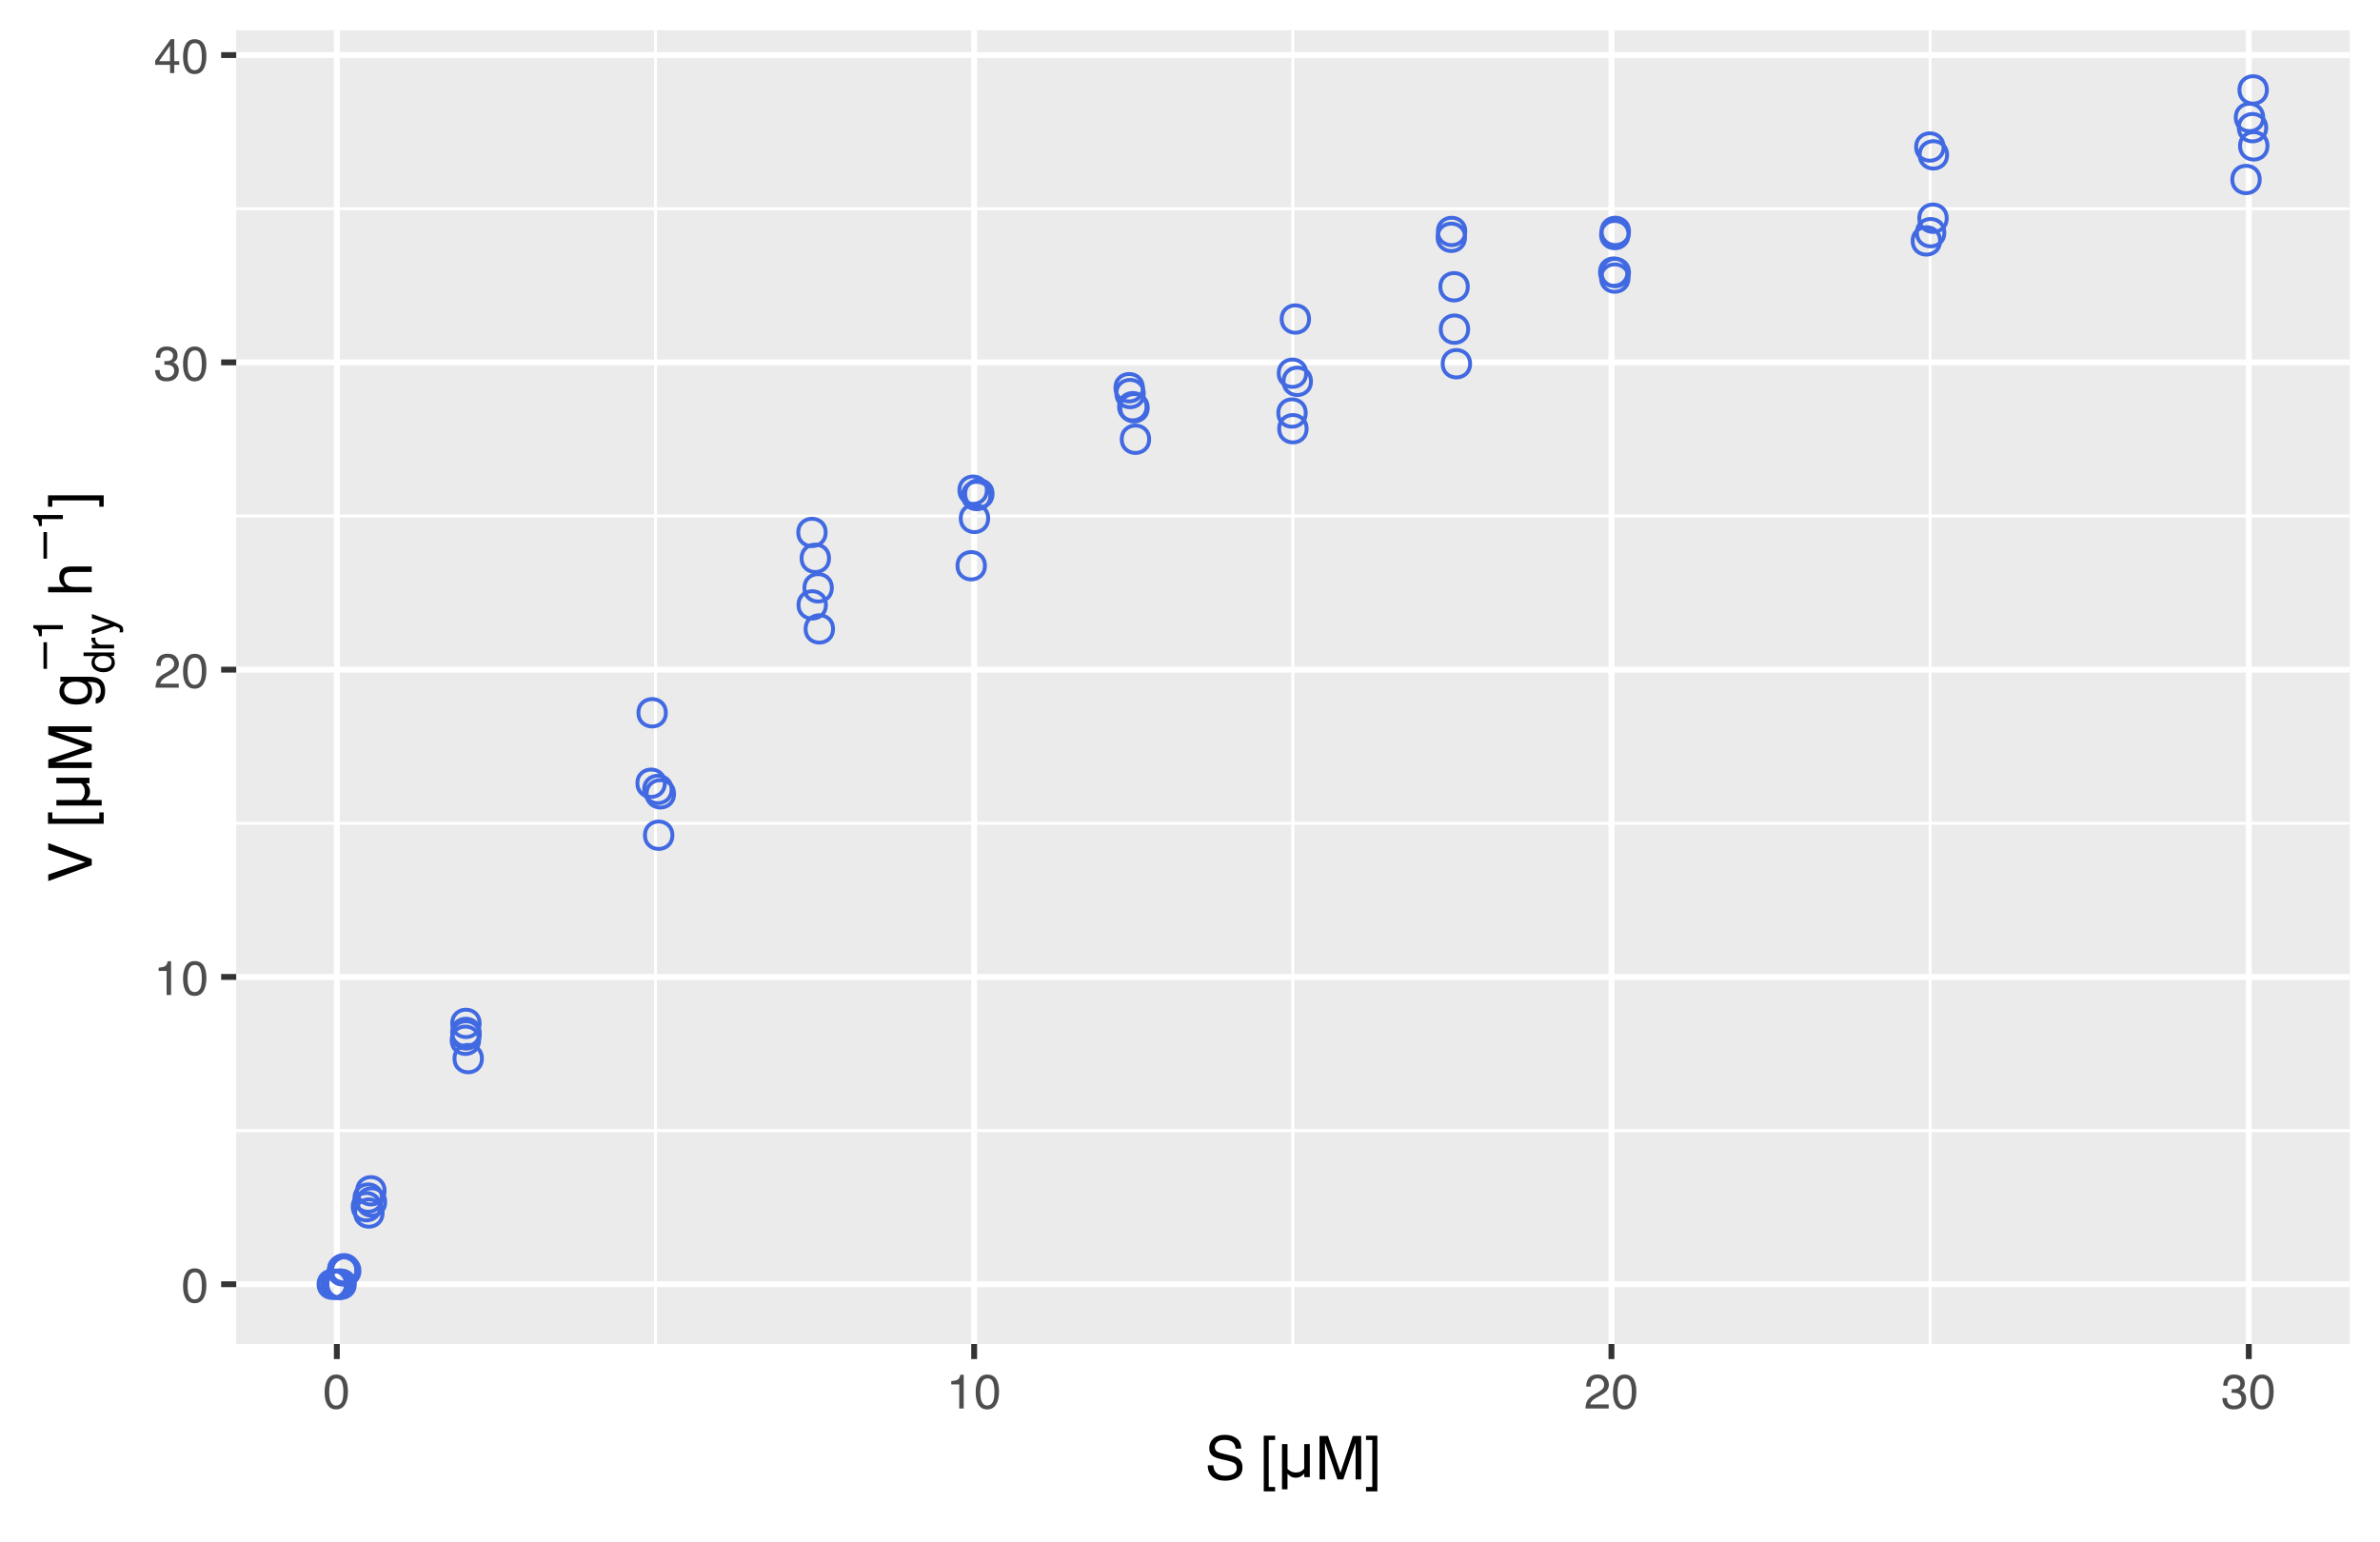 <?xml version="1.0" encoding="UTF-8"?>
<svg xmlns="http://www.w3.org/2000/svg" xmlns:xlink="http://www.w3.org/1999/xlink" width="432" height="280" viewBox="0 0 432 280">
<defs>
<g>
<g id="glyph-0-0">
<path d="M 0.281 0 L 0.281 -6.312 L 5.297 -6.312 L 5.297 0 Z M 4.5 -0.797 L 4.5 -5.516 L 1.078 -5.516 L 1.078 -0.797 Z M 4.5 -0.797 "/>
</g>
<g id="glyph-0-1">
<path d="M 2.375 -6.156 C 3.176 -6.156 3.754 -5.828 4.109 -5.172 C 4.379 -4.66 4.516 -3.961 4.516 -3.078 C 4.516 -2.242 4.391 -1.555 4.141 -1.016 C 3.785 -0.223 3.195 0.172 2.375 0.172 C 1.633 0.172 1.082 -0.148 0.719 -0.797 C 0.426 -1.328 0.281 -2.047 0.281 -2.953 C 0.281 -3.648 0.367 -4.25 0.547 -4.75 C 0.879 -5.688 1.488 -6.156 2.375 -6.156 Z M 2.375 -0.531 C 2.77 -0.531 3.086 -0.707 3.328 -1.062 C 3.566 -1.426 3.688 -2.086 3.688 -3.047 C 3.688 -3.754 3.598 -4.332 3.422 -4.781 C 3.254 -5.227 2.922 -5.453 2.422 -5.453 C 1.973 -5.453 1.641 -5.238 1.422 -4.812 C 1.211 -4.383 1.109 -3.754 1.109 -2.922 C 1.109 -2.297 1.176 -1.789 1.312 -1.406 C 1.52 -0.82 1.875 -0.531 2.375 -0.531 Z M 2.375 -0.531 "/>
</g>
<g id="glyph-0-2">
<path d="M 0.844 -4.359 L 0.844 -4.953 C 1.395 -5.004 1.781 -5.094 2 -5.219 C 2.227 -5.344 2.395 -5.645 2.5 -6.125 L 3.109 -6.125 L 3.109 0 L 2.297 0 L 2.297 -4.359 Z M 0.844 -4.359 "/>
</g>
<g id="glyph-0-3">
<path d="M 0.281 0 C 0.301 -0.531 0.406 -0.988 0.594 -1.375 C 0.789 -1.77 1.164 -2.129 1.719 -2.453 L 2.547 -2.922 C 2.91 -3.141 3.164 -3.328 3.312 -3.484 C 3.551 -3.711 3.672 -3.984 3.672 -4.297 C 3.672 -4.648 3.562 -4.93 3.344 -5.141 C 3.133 -5.359 2.848 -5.469 2.484 -5.469 C 1.961 -5.469 1.598 -5.266 1.391 -4.859 C 1.285 -4.648 1.227 -4.352 1.219 -3.969 L 0.422 -3.969 C 0.43 -4.5 0.531 -4.938 0.719 -5.281 C 1.051 -5.875 1.645 -6.172 2.5 -6.172 C 3.195 -6.172 3.707 -5.977 4.031 -5.594 C 4.363 -5.219 4.531 -4.797 4.531 -4.328 C 4.531 -3.836 4.352 -3.414 4 -3.062 C 3.801 -2.863 3.441 -2.617 2.922 -2.328 L 2.344 -2 C 2.062 -1.844 1.836 -1.695 1.672 -1.562 C 1.391 -1.312 1.211 -1.035 1.141 -0.734 L 4.5 -0.734 L 4.5 0 Z M 0.281 0 "/>
</g>
<g id="glyph-0-4">
<path d="M 2.281 0.172 C 1.551 0.172 1.02 -0.023 0.688 -0.422 C 0.363 -0.828 0.203 -1.316 0.203 -1.891 L 1.016 -1.891 C 1.047 -1.492 1.117 -1.203 1.234 -1.016 C 1.441 -0.691 1.805 -0.531 2.328 -0.531 C 2.734 -0.531 3.055 -0.641 3.297 -0.859 C 3.547 -1.078 3.672 -1.359 3.672 -1.703 C 3.672 -2.129 3.539 -2.426 3.281 -2.594 C 3.031 -2.758 2.672 -2.844 2.203 -2.844 C 2.148 -2.844 2.098 -2.844 2.047 -2.844 C 1.992 -2.844 1.941 -2.844 1.891 -2.844 L 1.891 -3.516 C 1.973 -3.516 2.039 -3.508 2.094 -3.5 C 2.145 -3.5 2.203 -3.5 2.266 -3.5 C 2.555 -3.5 2.797 -3.547 2.984 -3.641 C 3.305 -3.797 3.469 -4.082 3.469 -4.5 C 3.469 -4.801 3.359 -5.035 3.141 -5.203 C 2.922 -5.367 2.672 -5.453 2.391 -5.453 C 1.867 -5.453 1.508 -5.281 1.312 -4.938 C 1.207 -4.75 1.145 -4.477 1.125 -4.125 L 0.359 -4.125 C 0.359 -4.582 0.453 -4.973 0.641 -5.297 C 0.953 -5.867 1.504 -6.156 2.297 -6.156 C 2.93 -6.156 3.422 -6.016 3.766 -5.734 C 4.109 -5.461 4.281 -5.062 4.281 -4.531 C 4.281 -4.145 4.176 -3.836 3.969 -3.609 C 3.844 -3.461 3.68 -3.348 3.484 -3.266 C 3.805 -3.172 4.055 -3 4.234 -2.75 C 4.422 -2.5 4.516 -2.191 4.516 -1.828 C 4.516 -1.234 4.316 -0.75 3.922 -0.375 C 3.535 -0.008 2.988 0.172 2.281 0.172 Z M 2.281 0.172 "/>
</g>
<g id="glyph-0-5">
<path d="M 2.906 -2.172 L 2.906 -4.969 L 0.938 -2.172 Z M 2.922 0 L 2.922 -1.5 L 0.219 -1.5 L 0.219 -2.266 L 3.047 -6.172 L 3.688 -6.172 L 3.688 -2.172 L 4.594 -2.172 L 4.594 -1.5 L 3.688 -1.5 L 3.688 0 Z M 2.922 0 "/>
</g>
<g id="glyph-1-0">
<path d="M 0.359 0 L 0.359 -7.891 L 6.625 -7.891 L 6.625 0 Z M 5.625 -0.984 L 5.625 -6.906 L 1.344 -6.906 L 1.344 -0.984 Z M 5.625 -0.984 "/>
</g>
<g id="glyph-1-1">
<path d="M 1.531 -2.547 C 1.562 -2.098 1.672 -1.734 1.859 -1.453 C 2.211 -0.93 2.836 -0.672 3.734 -0.672 C 4.129 -0.672 4.492 -0.727 4.828 -0.844 C 5.461 -1.062 5.781 -1.457 5.781 -2.031 C 5.781 -2.469 5.645 -2.773 5.375 -2.953 C 5.102 -3.129 4.676 -3.285 4.094 -3.422 L 3.031 -3.656 C 2.332 -3.82 1.836 -4 1.547 -4.188 C 1.047 -4.508 0.797 -5 0.797 -5.656 C 0.797 -6.363 1.039 -6.945 1.531 -7.406 C 2.02 -7.863 2.711 -8.094 3.609 -8.094 C 4.441 -8.094 5.145 -7.891 5.719 -7.484 C 6.301 -7.086 6.594 -6.453 6.594 -5.578 L 5.594 -5.578 C 5.531 -5.992 5.414 -6.316 5.25 -6.547 C 4.914 -6.961 4.359 -7.172 3.578 -7.172 C 2.953 -7.172 2.5 -7.035 2.219 -6.766 C 1.945 -6.504 1.812 -6.195 1.812 -5.844 C 1.812 -5.457 1.973 -5.176 2.297 -5 C 2.504 -4.883 2.984 -4.738 3.734 -4.562 L 4.828 -4.312 C 5.367 -4.188 5.781 -4.02 6.062 -3.812 C 6.57 -3.445 6.828 -2.91 6.828 -2.203 C 6.828 -1.328 6.508 -0.703 5.875 -0.328 C 5.238 0.047 4.5 0.234 3.656 0.234 C 2.676 0.234 1.906 -0.016 1.344 -0.516 C 0.789 -1.016 0.52 -1.691 0.531 -2.547 Z M 3.703 -8.109 Z M 3.703 -8.109 "/>
</g>
<g id="glyph-1-2">
</g>
<g id="glyph-1-3">
<path d="M 0.688 -7.938 L 2.75 -7.938 L 2.75 -7.156 L 1.594 -7.156 L 1.594 1.375 L 2.75 1.375 L 2.75 2.172 L 0.688 2.172 Z M 0.688 -7.938 "/>
</g>
<g id="glyph-1-4">
<path d="M 0.812 -7.891 L 2.344 -7.891 L 4.609 -1.219 L 6.859 -7.891 L 8.375 -7.891 L 8.375 0 L 7.359 0 L 7.359 -4.656 C 7.359 -4.82 7.359 -5.086 7.359 -5.453 C 7.367 -5.828 7.375 -6.227 7.375 -6.656 L 5.125 0 L 4.078 0 L 1.812 -6.656 L 1.812 -6.406 C 1.812 -6.219 1.812 -5.926 1.812 -5.531 C 1.82 -5.133 1.828 -4.844 1.828 -4.656 L 1.828 0 L 0.812 0 Z M 0.812 -7.891 "/>
</g>
<g id="glyph-1-5">
<path d="M 0.25 1.375 L 1.391 1.375 L 1.391 -7.156 L 0.25 -7.156 L 0.25 -7.938 L 2.312 -7.938 L 2.312 2.172 L 0.25 2.172 Z M 0.25 1.375 "/>
</g>
<g id="glyph-2-0">
<path d="M 1.375 0 L 1.375 -8.25 L 9.625 -8.25 L 9.625 0 Z M 2.062 -0.688 L 8.938 -0.688 L 8.938 -7.562 L 2.062 -7.562 Z M 2.062 -0.688 "/>
</g>
<g id="glyph-2-1">
<path d="M 6.047 0 L 5.047 0 L 5.047 -0.641 C 4.773 -0.359 4.52 -0.16 4.281 -0.047 C 4.039 0.055 3.781 0.109 3.5 0.109 C 3.227 0.109 2.984 0.062 2.766 -0.031 C 2.555 -0.125 2.301 -0.316 2 -0.609 L 2 2.219 L 1 2.219 L 1 -6 L 2 -6 L 2 -1.5 C 2.113 -1.363 2.312 -1.219 2.594 -1.062 C 2.883 -0.914 3.191 -0.844 3.516 -0.844 C 3.848 -0.844 4.133 -0.898 4.375 -1.016 C 4.625 -1.141 4.844 -1.312 5.031 -1.531 L 5.031 -6 L 6.047 -6 Z M 6.047 0 "/>
</g>
<g id="glyph-3-0">
<path d="M 0 -0.359 L -7.891 -0.359 L -7.891 -6.625 L 0 -6.625 Z M -0.984 -5.625 L -6.906 -5.625 L -6.906 -1.344 L -0.984 -1.344 Z M -0.984 -5.625 "/>
</g>
<g id="glyph-3-1">
<path d="M -7.891 -1.469 L -1.172 -3.734 L -7.891 -5.969 L -7.891 -7.172 L 0 -4.281 L 0 -3.156 L -7.891 -0.281 Z M -7.891 -1.469 "/>
</g>
<g id="glyph-3-2">
</g>
<g id="glyph-3-3">
<path d="M -7.938 -0.688 L -7.938 -2.75 L -7.156 -2.75 L -7.156 -1.594 L 1.375 -1.594 L 1.375 -2.75 L 2.172 -2.75 L 2.172 -0.688 Z M -7.938 -0.688 "/>
</g>
<g id="glyph-3-4">
<path d="M -7.891 -0.812 L -7.891 -2.344 L -1.219 -4.609 L -7.891 -6.859 L -7.891 -8.375 L 0 -8.375 L 0 -7.359 L -4.656 -7.359 C -4.82 -7.359 -5.086 -7.359 -5.453 -7.359 C -5.828 -7.367 -6.227 -7.375 -6.656 -7.375 L 0 -5.125 L 0 -4.078 L -6.656 -1.812 L -6.406 -1.812 C -6.219 -1.812 -5.926 -1.812 -5.531 -1.812 C -5.133 -1.82 -4.844 -1.828 -4.656 -1.828 L 0 -1.828 L 0 -0.812 Z M -7.891 -0.812 "/>
</g>
<g id="glyph-3-5">
<path d="M -5.859 -2.734 C -5.859 -3.191 -5.742 -3.586 -5.516 -3.922 C -5.391 -4.098 -5.207 -4.285 -4.969 -4.484 L -5.703 -4.484 L -5.703 -5.375 L -0.469 -5.375 C 0.258 -5.375 0.836 -5.266 1.266 -5.047 C 2.047 -4.648 2.438 -3.895 2.438 -2.781 C 2.438 -2.156 2.297 -1.629 2.016 -1.203 C 1.734 -0.785 1.301 -0.551 0.719 -0.5 L 0.719 -1.484 C 0.969 -1.535 1.164 -1.629 1.312 -1.766 C 1.531 -1.984 1.641 -2.328 1.641 -2.797 C 1.641 -3.535 1.375 -4.02 0.844 -4.25 C 0.539 -4.383 -0.004 -4.445 -0.797 -4.438 C -0.504 -4.25 -0.285 -4.016 -0.141 -3.734 C -0.004 -3.461 0.062 -3.109 0.062 -2.672 C 0.062 -2.047 -0.156 -1.5 -0.594 -1.031 C -1.031 -0.562 -1.758 -0.328 -2.781 -0.328 C -3.75 -0.328 -4.504 -0.562 -5.047 -1.031 C -5.586 -1.5 -5.859 -2.066 -5.859 -2.734 Z M -2.906 -4.484 C -3.613 -4.484 -4.141 -4.332 -4.484 -4.031 C -4.828 -3.738 -5 -3.367 -5 -2.922 C -5 -2.234 -4.68 -1.766 -4.047 -1.516 C -3.703 -1.391 -3.254 -1.328 -2.703 -1.328 C -2.055 -1.328 -1.562 -1.457 -1.219 -1.719 C -0.883 -1.977 -0.719 -2.332 -0.719 -2.781 C -0.719 -3.469 -1.031 -3.957 -1.656 -4.25 C -2.008 -4.406 -2.426 -4.484 -2.906 -4.484 Z M -5.891 -2.859 Z M -5.891 -2.859 "/>
</g>
<g id="glyph-3-6">
<path d="M -7.922 -0.703 L -7.922 -1.672 L -4.969 -1.672 C -5.258 -1.898 -5.469 -2.109 -5.594 -2.297 C -5.789 -2.609 -5.891 -2.992 -5.891 -3.453 C -5.891 -4.285 -5.598 -4.852 -5.016 -5.156 C -4.691 -5.312 -4.25 -5.391 -3.688 -5.391 L 0 -5.391 L 0 -4.406 L -3.625 -4.406 C -4.051 -4.406 -4.363 -4.352 -4.562 -4.25 C -4.875 -4.07 -5.031 -3.738 -5.031 -3.25 C -5.031 -2.852 -4.891 -2.488 -4.609 -2.156 C -4.336 -1.832 -3.816 -1.672 -3.047 -1.672 L 0 -1.672 L 0 -0.703 Z M -7.922 -0.703 "/>
</g>
<g id="glyph-3-7">
<path d="M 1.375 -0.25 L 1.375 -1.391 L -7.156 -1.391 L -7.156 -0.25 L -7.938 -0.25 L -7.938 -2.312 L 2.172 -2.312 L 2.172 -0.25 Z M 1.375 -0.25 "/>
</g>
<g id="glyph-4-0">
<path d="M 0 -1.375 L -8.25 -1.375 L -8.25 -9.625 L 0 -9.625 Z M -0.688 -2.062 L -0.688 -8.938 L -7.562 -8.938 L -7.562 -2.062 Z M -0.688 -2.062 "/>
</g>
<g id="glyph-4-1">
<path d="M 0 -6.047 L 0 -5.047 L -0.641 -5.047 C -0.359 -4.773 -0.16 -4.52 -0.047 -4.281 C 0.055 -4.039 0.109 -3.781 0.109 -3.5 C 0.109 -3.227 0.062 -2.984 -0.031 -2.766 C -0.125 -2.555 -0.316 -2.301 -0.609 -2 L 2.219 -2 L 2.219 -1 L -6 -1 L -6 -2 L -1.5 -2 C -1.363 -2.113 -1.219 -2.312 -1.062 -2.594 C -0.914 -2.883 -0.844 -3.191 -0.844 -3.516 C -0.844 -3.848 -0.898 -4.133 -1.016 -4.375 C -1.141 -4.625 -1.312 -4.844 -1.531 -5.031 L -6 -5.031 L -6 -6.047 Z M 0 -6.047 "/>
</g>
<g id="glyph-5-0">
<path d="M 0 -0.25 L -5.531 -0.25 L -5.531 -4.641 L 0 -4.641 Z M -0.688 -3.938 L -4.828 -3.938 L -4.828 -0.938 L -0.688 -0.938 Z M -0.688 -3.938 "/>
</g>
<g id="glyph-5-1">
<path d="M -1.969 -0.922 C -1.531 -0.922 -1.164 -1.008 -0.875 -1.188 C -0.594 -1.375 -0.453 -1.672 -0.453 -2.078 C -0.453 -2.391 -0.582 -2.645 -0.844 -2.844 C -1.113 -3.051 -1.504 -3.156 -2.016 -3.156 C -2.523 -3.156 -2.898 -3.051 -3.141 -2.844 C -3.391 -2.633 -3.516 -2.379 -3.516 -2.078 C -3.516 -1.734 -3.383 -1.453 -3.125 -1.234 C -2.863 -1.023 -2.477 -0.922 -1.969 -0.922 Z M -4.094 -1.938 C -4.094 -2.25 -4.031 -2.508 -3.906 -2.719 C -3.832 -2.844 -3.703 -2.977 -3.516 -3.125 L -5.547 -3.125 L -5.547 -3.781 L 0 -3.781 L 0 -3.172 L -0.562 -3.172 C -0.312 -3.016 -0.129 -2.828 -0.016 -2.609 C 0.086 -2.391 0.141 -2.145 0.141 -1.875 C 0.141 -1.426 -0.047 -1.035 -0.422 -0.703 C -0.797 -0.367 -1.297 -0.203 -1.922 -0.203 C -2.516 -0.203 -3.023 -0.352 -3.453 -0.656 C -3.879 -0.957 -4.094 -1.383 -4.094 -1.938 Z M -4.094 -1.938 "/>
</g>
<g id="glyph-5-2">
<path d="M -4.031 -0.516 L -4.031 -1.156 L -3.328 -1.156 C -3.461 -1.207 -3.629 -1.336 -3.828 -1.547 C -4.023 -1.754 -4.125 -1.988 -4.125 -2.25 C -4.125 -2.27 -4.117 -2.289 -4.109 -2.312 C -4.109 -2.344 -4.102 -2.395 -4.094 -2.469 L -3.391 -2.469 C -3.391 -2.438 -3.391 -2.398 -3.391 -2.359 C -3.398 -2.328 -3.406 -2.289 -3.406 -2.25 C -3.406 -1.906 -3.297 -1.641 -3.078 -1.453 C -2.859 -1.273 -2.602 -1.188 -2.312 -1.188 L 0 -1.188 L 0 -0.516 Z M -4.031 -0.516 "/>
</g>
<g id="glyph-5-3">
<path d="M -4.031 -3.016 L -4.031 -3.766 C -3.77 -3.672 -3.18 -3.457 -2.266 -3.125 C -1.566 -2.875 -1 -2.672 -0.562 -2.516 C 0.457 -2.117 1.082 -1.836 1.312 -1.672 C 1.539 -1.516 1.656 -1.242 1.656 -0.859 C 1.656 -0.754 1.648 -0.676 1.641 -0.625 C 1.629 -0.582 1.613 -0.52 1.594 -0.438 L 0.984 -0.438 C 1.016 -0.562 1.031 -0.648 1.031 -0.703 C 1.039 -0.754 1.047 -0.801 1.047 -0.844 C 1.047 -0.969 1.023 -1.055 0.984 -1.109 C 0.941 -1.172 0.895 -1.223 0.844 -1.266 C 0.82 -1.273 0.719 -1.316 0.531 -1.391 C 0.344 -1.473 0.203 -1.531 0.109 -1.562 L -4.031 -0.078 L -4.031 -0.844 L -0.75 -1.922 Z M -4.125 -1.922 Z M -4.125 -1.922 "/>
</g>
<g id="glyph-5-4">
<path d="M -3.812 -0.734 L -4.328 -0.734 C -4.379 -1.223 -4.457 -1.562 -4.562 -1.75 C -4.676 -1.945 -4.941 -2.094 -5.359 -2.188 L -5.359 -2.734 L 0 -2.734 L 0 -2 L -3.812 -2 Z M -3.812 -0.734 "/>
</g>
<g id="glyph-6-0">
<path d="M 1.359 -0.391 L -5.438 -0.391 L -5.438 -4.234 L 1.359 -4.234 Z M 0.938 -0.812 L 0.938 -3.812 L -5 -3.812 L -5 -0.812 Z M 0.938 -0.812 "/>
</g>
<g id="glyph-6-1">
<path d="M -2.734 -0.812 L -2.734 -5.641 L -2.094 -5.641 L -2.094 -0.812 Z M -2.734 -0.812 "/>
</g>
</g>
<clipPath id="clip-0">
<path clip-rule="nonzero" d="M 42.879 5.48 L 426.52 5.48 L 426.52 243.988 L 42.879 243.988 Z M 42.879 5.48 "/>
</clipPath>
<clipPath id="clip-1">
<path clip-rule="nonzero" d="M 42.879 204 L 426.52 204 L 426.52 206 L 42.879 206 Z M 42.879 204 "/>
</clipPath>
<clipPath id="clip-2">
<path clip-rule="nonzero" d="M 42.879 149 L 426.52 149 L 426.52 150 L 42.879 150 Z M 42.879 149 "/>
</clipPath>
<clipPath id="clip-3">
<path clip-rule="nonzero" d="M 42.879 93 L 426.52 93 L 426.52 94 L 42.879 94 Z M 42.879 93 "/>
</clipPath>
<clipPath id="clip-4">
<path clip-rule="nonzero" d="M 42.879 37 L 426.52 37 L 426.52 39 L 42.879 39 Z M 42.879 37 "/>
</clipPath>
<clipPath id="clip-5">
<path clip-rule="nonzero" d="M 118 5.48 L 120 5.48 L 120 243.988 L 118 243.988 Z M 118 5.48 "/>
</clipPath>
<clipPath id="clip-6">
<path clip-rule="nonzero" d="M 234 5.48 L 235 5.48 L 235 243.988 L 234 243.988 Z M 234 5.48 "/>
</clipPath>
<clipPath id="clip-7">
<path clip-rule="nonzero" d="M 350 5.48 L 351 5.48 L 351 243.988 L 350 243.988 Z M 350 5.48 "/>
</clipPath>
<clipPath id="clip-8">
<path clip-rule="nonzero" d="M 42.879 232 L 426.52 232 L 426.52 234 L 42.879 234 Z M 42.879 232 "/>
</clipPath>
<clipPath id="clip-9">
<path clip-rule="nonzero" d="M 42.879 176 L 426.52 176 L 426.52 178 L 42.879 178 Z M 42.879 176 "/>
</clipPath>
<clipPath id="clip-10">
<path clip-rule="nonzero" d="M 42.879 121 L 426.52 121 L 426.52 123 L 42.879 123 Z M 42.879 121 "/>
</clipPath>
<clipPath id="clip-11">
<path clip-rule="nonzero" d="M 42.879 65 L 426.52 65 L 426.52 67 L 42.879 67 Z M 42.879 65 "/>
</clipPath>
<clipPath id="clip-12">
<path clip-rule="nonzero" d="M 42.879 9 L 426.52 9 L 426.52 11 L 42.879 11 Z M 42.879 9 "/>
</clipPath>
<clipPath id="clip-13">
<path clip-rule="nonzero" d="M 60 5.48 L 62 5.48 L 62 243.988 L 60 243.988 Z M 60 5.48 "/>
</clipPath>
<clipPath id="clip-14">
<path clip-rule="nonzero" d="M 176 5.48 L 178 5.48 L 178 243.988 L 176 243.988 Z M 176 5.48 "/>
</clipPath>
<clipPath id="clip-15">
<path clip-rule="nonzero" d="M 291 5.48 L 294 5.48 L 294 243.988 L 291 243.988 Z M 291 5.48 "/>
</clipPath>
<clipPath id="clip-16">
<path clip-rule="nonzero" d="M 407 5.48 L 409 5.48 L 409 243.988 L 407 243.988 Z M 407 5.48 "/>
</clipPath>
</defs>
<rect x="-43.2" y="-28" width="518.4" height="336" fill="rgb(100%, 100%, 100%)" fill-opacity="1"/>
<rect x="-43.2" y="-28" width="518.4" height="336" fill="rgb(100%, 100%, 100%)" fill-opacity="1"/>
<path fill="none" stroke-width="1.067" stroke-linecap="round" stroke-linejoin="round" stroke="rgb(100%, 100%, 100%)" stroke-opacity="1" stroke-miterlimit="10" d="M 0 280 L 432 280 L 432 0 L 0 0 Z M 0 280 "/>
<g clip-path="url(#clip-0)">
<path fill-rule="nonzero" fill="rgb(92.157%, 92.157%, 92.157%)" fill-opacity="1" d="M 42.879 243.988 L 426.52 243.988 L 426.52 5.48 L 42.879 5.48 Z M 42.879 243.988 "/>
</g>
<g clip-path="url(#clip-1)">
<path fill="none" stroke-width="0.533" stroke-linecap="butt" stroke-linejoin="round" stroke="rgb(100%, 100%, 100%)" stroke-opacity="1" stroke-miterlimit="10" d="M 42.879 205.246 L 426.52 205.246 "/>
</g>
<g clip-path="url(#clip-2)">
<path fill="none" stroke-width="0.533" stroke-linecap="butt" stroke-linejoin="round" stroke="rgb(100%, 100%, 100%)" stroke-opacity="1" stroke-miterlimit="10" d="M 42.879 149.461 L 426.52 149.461 "/>
</g>
<g clip-path="url(#clip-3)">
<path fill="none" stroke-width="0.533" stroke-linecap="butt" stroke-linejoin="round" stroke="rgb(100%, 100%, 100%)" stroke-opacity="1" stroke-miterlimit="10" d="M 42.879 93.676 L 426.52 93.676 "/>
</g>
<g clip-path="url(#clip-4)">
<path fill="none" stroke-width="0.533" stroke-linecap="butt" stroke-linejoin="round" stroke="rgb(100%, 100%, 100%)" stroke-opacity="1" stroke-miterlimit="10" d="M 42.879 37.891 L 426.52 37.891 "/>
</g>
<g clip-path="url(#clip-5)">
<path fill="none" stroke-width="0.533" stroke-linecap="butt" stroke-linejoin="round" stroke="rgb(100%, 100%, 100%)" stroke-opacity="1" stroke-miterlimit="10" d="M 118.98 243.988 L 118.98 5.48 "/>
</g>
<g clip-path="url(#clip-6)">
<path fill="none" stroke-width="0.533" stroke-linecap="butt" stroke-linejoin="round" stroke="rgb(100%, 100%, 100%)" stroke-opacity="1" stroke-miterlimit="10" d="M 234.66 243.988 L 234.66 5.48 "/>
</g>
<g clip-path="url(#clip-7)">
<path fill="none" stroke-width="0.533" stroke-linecap="butt" stroke-linejoin="round" stroke="rgb(100%, 100%, 100%)" stroke-opacity="1" stroke-miterlimit="10" d="M 350.344 243.988 L 350.344 5.48 "/>
</g>
<g clip-path="url(#clip-8)">
<path fill="none" stroke-width="1.067" stroke-linecap="butt" stroke-linejoin="round" stroke="rgb(100%, 100%, 100%)" stroke-opacity="1" stroke-miterlimit="10" d="M 42.879 233.141 L 426.52 233.141 "/>
</g>
<g clip-path="url(#clip-9)">
<path fill="none" stroke-width="1.067" stroke-linecap="butt" stroke-linejoin="round" stroke="rgb(100%, 100%, 100%)" stroke-opacity="1" stroke-miterlimit="10" d="M 42.879 177.355 L 426.52 177.355 "/>
</g>
<g clip-path="url(#clip-10)">
<path fill="none" stroke-width="1.067" stroke-linecap="butt" stroke-linejoin="round" stroke="rgb(100%, 100%, 100%)" stroke-opacity="1" stroke-miterlimit="10" d="M 42.879 121.57 L 426.52 121.57 "/>
</g>
<g clip-path="url(#clip-11)">
<path fill="none" stroke-width="1.067" stroke-linecap="butt" stroke-linejoin="round" stroke="rgb(100%, 100%, 100%)" stroke-opacity="1" stroke-miterlimit="10" d="M 42.879 65.785 L 426.52 65.785 "/>
</g>
<g clip-path="url(#clip-12)">
<path fill="none" stroke-width="1.067" stroke-linecap="butt" stroke-linejoin="round" stroke="rgb(100%, 100%, 100%)" stroke-opacity="1" stroke-miterlimit="10" d="M 42.879 10 L 426.52 10 "/>
</g>
<g clip-path="url(#clip-13)">
<path fill="none" stroke-width="1.067" stroke-linecap="butt" stroke-linejoin="round" stroke="rgb(100%, 100%, 100%)" stroke-opacity="1" stroke-miterlimit="10" d="M 61.141 243.988 L 61.141 5.48 "/>
</g>
<g clip-path="url(#clip-14)">
<path fill="none" stroke-width="1.067" stroke-linecap="butt" stroke-linejoin="round" stroke="rgb(100%, 100%, 100%)" stroke-opacity="1" stroke-miterlimit="10" d="M 176.82 243.988 L 176.82 5.48 "/>
</g>
<g clip-path="url(#clip-15)">
<path fill="none" stroke-width="1.067" stroke-linecap="butt" stroke-linejoin="round" stroke="rgb(100%, 100%, 100%)" stroke-opacity="1" stroke-miterlimit="10" d="M 292.5 243.988 L 292.5 5.48 "/>
</g>
<g clip-path="url(#clip-16)">
<path fill="none" stroke-width="1.067" stroke-linecap="butt" stroke-linejoin="round" stroke="rgb(100%, 100%, 100%)" stroke-opacity="1" stroke-miterlimit="10" d="M 408.184 243.988 L 408.184 5.48 "/>
</g>
<path fill="none" stroke-width="0.709" stroke-linecap="round" stroke-linejoin="round" stroke="rgb(25.49%, 41.176%, 88.235%)" stroke-opacity="1" stroke-miterlimit="10" d="M 64.402 233.137 C 64.402 236.453 59.426 236.453 59.426 233.137 C 59.426 229.82 64.402 229.82 64.402 233.137 "/>
<path fill="none" stroke-width="0.709" stroke-linecap="round" stroke-linejoin="round" stroke="rgb(25.49%, 41.176%, 88.235%)" stroke-opacity="1" stroke-miterlimit="10" d="M 63.426 233.145 C 63.426 236.465 58.449 236.465 58.449 233.145 C 58.449 229.828 63.426 229.828 63.426 233.145 "/>
<path fill="none" stroke-width="0.709" stroke-linecap="round" stroke-linejoin="round" stroke="rgb(25.49%, 41.176%, 88.235%)" stroke-opacity="1" stroke-miterlimit="10" d="M 64.168 233.137 C 64.168 236.453 59.191 236.453 59.191 233.137 C 59.191 229.82 64.168 229.82 64.168 233.137 "/>
<path fill="none" stroke-width="0.709" stroke-linecap="round" stroke-linejoin="round" stroke="rgb(25.49%, 41.176%, 88.235%)" stroke-opacity="1" stroke-miterlimit="10" d="M 63.934 233.141 C 63.934 236.457 58.957 236.457 58.957 233.141 C 58.957 229.82 63.934 229.82 63.934 233.141 "/>
<path fill="none" stroke-width="0.709" stroke-linecap="round" stroke-linejoin="round" stroke="rgb(25.49%, 41.176%, 88.235%)" stroke-opacity="1" stroke-miterlimit="10" d="M 62.805 233.145 C 62.805 236.461 57.828 236.461 57.828 233.145 C 57.828 229.828 62.805 229.828 62.805 233.145 "/>
<path fill="none" stroke-width="0.709" stroke-linecap="round" stroke-linejoin="round" stroke="rgb(25.49%, 41.176%, 88.235%)" stroke-opacity="1" stroke-miterlimit="10" d="M 64.68 230.551 C 64.68 233.867 59.703 233.867 59.703 230.551 C 59.703 227.234 64.68 227.234 64.68 230.551 "/>
<path fill="none" stroke-width="0.709" stroke-linecap="round" stroke-linejoin="round" stroke="rgb(25.49%, 41.176%, 88.235%)" stroke-opacity="1" stroke-miterlimit="10" d="M 64.727 230.727 C 64.727 234.043 59.75 234.043 59.75 230.727 C 59.75 227.41 64.727 227.41 64.727 230.727 "/>
<path fill="none" stroke-width="0.709" stroke-linecap="round" stroke-linejoin="round" stroke="rgb(25.49%, 41.176%, 88.235%)" stroke-opacity="1" stroke-miterlimit="10" d="M 64.727 230.473 C 64.727 233.789 59.75 233.789 59.75 230.473 C 59.75 227.152 64.727 227.152 64.727 230.473 "/>
<path fill="none" stroke-width="0.709" stroke-linecap="round" stroke-linejoin="round" stroke="rgb(25.49%, 41.176%, 88.235%)" stroke-opacity="1" stroke-miterlimit="10" d="M 64.938 230.328 C 64.938 233.648 59.961 233.648 59.961 230.328 C 59.961 227.012 64.938 227.012 64.938 230.328 "/>
<path fill="none" stroke-width="0.709" stroke-linecap="round" stroke-linejoin="round" stroke="rgb(25.49%, 41.176%, 88.235%)" stroke-opacity="1" stroke-miterlimit="10" d="M 65.242 230.699 C 65.242 234.02 60.266 234.02 60.266 230.699 C 60.266 227.383 65.242 227.383 65.242 230.699 "/>
<path fill="none" stroke-width="0.709" stroke-linecap="round" stroke-linejoin="round" stroke="rgb(25.49%, 41.176%, 88.235%)" stroke-opacity="1" stroke-miterlimit="10" d="M 69.914 218.215 C 69.914 221.531 64.938 221.531 64.938 218.215 C 64.938 214.895 69.914 214.895 69.914 218.215 "/>
<path fill="none" stroke-width="0.709" stroke-linecap="round" stroke-linejoin="round" stroke="rgb(25.49%, 41.176%, 88.235%)" stroke-opacity="1" stroke-miterlimit="10" d="M 69.445 220.215 C 69.445 223.531 64.469 223.531 64.469 220.215 C 64.469 216.898 69.445 216.898 69.445 220.215 "/>
<path fill="none" stroke-width="0.709" stroke-linecap="round" stroke-linejoin="round" stroke="rgb(25.49%, 41.176%, 88.235%)" stroke-opacity="1" stroke-miterlimit="10" d="M 69.32 217.496 C 69.32 220.812 64.344 220.812 64.344 217.496 C 64.344 214.18 69.32 214.18 69.32 217.496 "/>
<path fill="none" stroke-width="0.709" stroke-linecap="round" stroke-linejoin="round" stroke="rgb(25.49%, 41.176%, 88.235%)" stroke-opacity="1" stroke-miterlimit="10" d="M 69.805 216.18 C 69.805 219.496 64.828 219.496 64.828 216.18 C 64.828 212.859 69.805 212.859 69.805 216.18 "/>
<path fill="none" stroke-width="0.709" stroke-linecap="round" stroke-linejoin="round" stroke="rgb(25.49%, 41.176%, 88.235%)" stroke-opacity="1" stroke-miterlimit="10" d="M 69 219.066 C 69 222.383 64.023 222.383 64.023 219.066 C 64.023 215.75 69 215.75 69 219.066 "/>
<path fill="none" stroke-width="0.709" stroke-linecap="round" stroke-linejoin="round" stroke="rgb(25.49%, 41.176%, 88.235%)" stroke-opacity="1" stroke-miterlimit="10" d="M 87.059 185.785 C 87.059 189.105 82.082 189.105 82.082 185.785 C 82.082 182.469 87.059 182.469 87.059 185.785 "/>
<path fill="none" stroke-width="0.709" stroke-linecap="round" stroke-linejoin="round" stroke="rgb(25.49%, 41.176%, 88.235%)" stroke-opacity="1" stroke-miterlimit="10" d="M 87.473 192.176 C 87.473 195.492 82.496 195.492 82.496 192.176 C 82.496 188.855 87.473 188.855 87.473 192.176 "/>
<path fill="none" stroke-width="0.709" stroke-linecap="round" stroke-linejoin="round" stroke="rgb(25.49%, 41.176%, 88.235%)" stroke-opacity="1" stroke-miterlimit="10" d="M 87.074 187.883 C 87.074 191.199 82.098 191.199 82.098 187.883 C 82.098 184.566 87.074 184.566 87.074 187.883 "/>
<path fill="none" stroke-width="0.709" stroke-linecap="round" stroke-linejoin="round" stroke="rgb(25.49%, 41.176%, 88.235%)" stroke-opacity="1" stroke-miterlimit="10" d="M 87.047 187.426 C 87.047 190.746 82.07 190.746 82.07 187.426 C 82.07 184.109 87.047 184.109 87.047 187.426 "/>
<path fill="none" stroke-width="0.709" stroke-linecap="round" stroke-linejoin="round" stroke="rgb(25.49%, 41.176%, 88.235%)" stroke-opacity="1" stroke-miterlimit="10" d="M 86.965 188.852 C 86.965 192.168 81.988 192.168 81.988 188.852 C 81.988 185.531 86.965 185.531 86.965 188.852 "/>
<path fill="none" stroke-width="0.709" stroke-linecap="round" stroke-linejoin="round" stroke="rgb(25.49%, 41.176%, 88.235%)" stroke-opacity="1" stroke-miterlimit="10" d="M 120.672 142.188 C 120.672 145.508 115.695 145.508 115.695 142.188 C 115.695 138.871 120.672 138.871 120.672 142.188 "/>
<path fill="none" stroke-width="0.709" stroke-linecap="round" stroke-linejoin="round" stroke="rgb(25.49%, 41.176%, 88.235%)" stroke-opacity="1" stroke-miterlimit="10" d="M 122.047 151.629 C 122.047 154.945 117.07 154.945 117.07 151.629 C 117.07 148.312 122.047 148.312 122.047 151.629 "/>
<path fill="none" stroke-width="0.709" stroke-linecap="round" stroke-linejoin="round" stroke="rgb(25.49%, 41.176%, 88.235%)" stroke-opacity="1" stroke-miterlimit="10" d="M 122.352 144.117 C 122.352 147.434 117.375 147.434 117.375 144.117 C 117.375 140.801 122.352 140.801 122.352 144.117 "/>
<path fill="none" stroke-width="0.709" stroke-linecap="round" stroke-linejoin="round" stroke="rgb(25.49%, 41.176%, 88.235%)" stroke-opacity="1" stroke-miterlimit="10" d="M 120.859 129.398 C 120.859 132.719 115.883 132.719 115.883 129.398 C 115.883 126.082 120.859 126.082 120.859 129.398 "/>
<path fill="none" stroke-width="0.709" stroke-linecap="round" stroke-linejoin="round" stroke="rgb(25.49%, 41.176%, 88.235%)" stroke-opacity="1" stroke-miterlimit="10" d="M 121.898 143.316 C 121.898 146.637 116.922 146.637 116.922 143.316 C 116.922 140 121.898 140 121.898 143.316 "/>
<path fill="none" stroke-width="0.709" stroke-linecap="round" stroke-linejoin="round" stroke="rgb(25.49%, 41.176%, 88.235%)" stroke-opacity="1" stroke-miterlimit="10" d="M 151.207 114.176 C 151.207 117.492 146.23 117.492 146.23 114.176 C 146.23 110.859 151.207 110.859 151.207 114.176 "/>
<path fill="none" stroke-width="0.709" stroke-linecap="round" stroke-linejoin="round" stroke="rgb(25.49%, 41.176%, 88.235%)" stroke-opacity="1" stroke-miterlimit="10" d="M 150.477 101.355 C 150.477 104.672 145.5 104.672 145.5 101.355 C 145.5 98.035 150.477 98.035 150.477 101.355 "/>
<path fill="none" stroke-width="0.709" stroke-linecap="round" stroke-linejoin="round" stroke="rgb(25.49%, 41.176%, 88.235%)" stroke-opacity="1" stroke-miterlimit="10" d="M 149.871 96.66 C 149.871 99.977 144.895 99.977 144.895 96.66 C 144.895 93.344 149.871 93.344 149.871 96.66 "/>
<path fill="none" stroke-width="0.709" stroke-linecap="round" stroke-linejoin="round" stroke="rgb(25.49%, 41.176%, 88.235%)" stroke-opacity="1" stroke-miterlimit="10" d="M 150.988 106.715 C 150.988 110.035 146.012 110.035 146.012 106.715 C 146.012 103.398 150.988 103.398 150.988 106.715 "/>
<path fill="none" stroke-width="0.709" stroke-linecap="round" stroke-linejoin="round" stroke="rgb(25.49%, 41.176%, 88.235%)" stroke-opacity="1" stroke-miterlimit="10" d="M 149.914 109.816 C 149.914 113.137 144.938 113.137 144.938 109.816 C 144.938 106.5 149.914 106.5 149.914 109.816 "/>
<path fill="none" stroke-width="0.709" stroke-linecap="round" stroke-linejoin="round" stroke="rgb(25.49%, 41.176%, 88.235%)" stroke-opacity="1" stroke-miterlimit="10" d="M 179.363 94.113 C 179.363 97.43 174.387 97.43 174.387 94.113 C 174.387 90.797 179.363 90.797 179.363 94.113 "/>
<path fill="none" stroke-width="0.709" stroke-linecap="round" stroke-linejoin="round" stroke="rgb(25.49%, 41.176%, 88.235%)" stroke-opacity="1" stroke-miterlimit="10" d="M 178.777 102.703 C 178.777 106.023 173.801 106.023 173.801 102.703 C 173.801 99.387 178.777 99.387 178.777 102.703 "/>
<path fill="none" stroke-width="0.709" stroke-linecap="round" stroke-linejoin="round" stroke="rgb(25.49%, 41.176%, 88.235%)" stroke-opacity="1" stroke-miterlimit="10" d="M 179.758 89.961 C 179.758 93.277 174.781 93.277 174.781 89.961 C 174.781 86.641 179.758 86.641 179.758 89.961 "/>
<path fill="none" stroke-width="0.709" stroke-linecap="round" stroke-linejoin="round" stroke="rgb(25.49%, 41.176%, 88.235%)" stroke-opacity="1" stroke-miterlimit="10" d="M 179.121 88.988 C 179.121 92.305 174.145 92.305 174.145 88.988 C 174.145 85.668 179.121 85.668 179.121 88.988 "/>
<path fill="none" stroke-width="0.709" stroke-linecap="round" stroke-linejoin="round" stroke="rgb(25.49%, 41.176%, 88.235%)" stroke-opacity="1" stroke-miterlimit="10" d="M 180.164 89.645 C 180.164 92.965 175.188 92.965 175.188 89.645 C 175.188 86.328 180.164 86.328 180.164 89.645 "/>
<path fill="none" stroke-width="0.709" stroke-linecap="round" stroke-linejoin="round" stroke="rgb(25.49%, 41.176%, 88.235%)" stroke-opacity="1" stroke-miterlimit="10" d="M 208.105 73.828 C 208.105 77.145 203.129 77.145 203.129 73.828 C 203.129 70.512 208.105 70.512 208.105 73.828 "/>
<path fill="none" stroke-width="0.709" stroke-linecap="round" stroke-linejoin="round" stroke="rgb(25.49%, 41.176%, 88.235%)" stroke-opacity="1" stroke-miterlimit="10" d="M 208.328 74.027 C 208.328 77.344 203.352 77.344 203.352 74.027 C 203.352 70.711 208.328 70.711 208.328 74.027 "/>
<path fill="none" stroke-width="0.709" stroke-linecap="round" stroke-linejoin="round" stroke="rgb(25.49%, 41.176%, 88.235%)" stroke-opacity="1" stroke-miterlimit="10" d="M 208.586 79.742 C 208.586 83.059 203.609 83.059 203.609 79.742 C 203.609 76.422 208.586 76.422 208.586 79.742 "/>
<path fill="none" stroke-width="0.709" stroke-linecap="round" stroke-linejoin="round" stroke="rgb(25.49%, 41.176%, 88.235%)" stroke-opacity="1" stroke-miterlimit="10" d="M 207.449 70.383 C 207.449 73.703 202.473 73.703 202.473 70.383 C 202.473 67.066 207.449 67.066 207.449 70.383 "/>
<path fill="none" stroke-width="0.709" stroke-linecap="round" stroke-linejoin="round" stroke="rgb(25.49%, 41.176%, 88.235%)" stroke-opacity="1" stroke-miterlimit="10" d="M 207.613 71.449 C 207.613 74.766 202.637 74.766 202.637 71.449 C 202.637 68.129 207.613 68.129 207.613 71.449 "/>
<path fill="none" stroke-width="0.709" stroke-linecap="round" stroke-linejoin="round" stroke="rgb(25.49%, 41.176%, 88.235%)" stroke-opacity="1" stroke-miterlimit="10" d="M 237.082 67.754 C 237.082 71.07 232.105 71.07 232.105 67.754 C 232.105 64.438 237.082 64.438 237.082 67.754 "/>
<path fill="none" stroke-width="0.709" stroke-linecap="round" stroke-linejoin="round" stroke="rgb(25.49%, 41.176%, 88.235%)" stroke-opacity="1" stroke-miterlimit="10" d="M 237.008 74.98 C 237.008 78.301 232.031 78.301 232.031 74.98 C 232.031 71.664 237.008 71.664 237.008 74.98 "/>
<path fill="none" stroke-width="0.709" stroke-linecap="round" stroke-linejoin="round" stroke="rgb(25.49%, 41.176%, 88.235%)" stroke-opacity="1" stroke-miterlimit="10" d="M 237.961 69.23 C 237.961 72.547 232.984 72.547 232.984 69.23 C 232.984 65.914 237.961 65.914 237.961 69.23 "/>
<path fill="none" stroke-width="0.709" stroke-linecap="round" stroke-linejoin="round" stroke="rgb(25.49%, 41.176%, 88.235%)" stroke-opacity="1" stroke-miterlimit="10" d="M 237.164 77.832 C 237.164 81.148 232.188 81.148 232.188 77.832 C 232.188 74.512 237.164 74.512 237.164 77.832 "/>
<path fill="none" stroke-width="0.709" stroke-linecap="round" stroke-linejoin="round" stroke="rgb(25.49%, 41.176%, 88.235%)" stroke-opacity="1" stroke-miterlimit="10" d="M 237.613 57.918 C 237.613 61.234 232.637 61.234 232.637 57.918 C 232.637 54.602 237.613 54.602 237.613 57.918 "/>
<path fill="none" stroke-width="0.709" stroke-linecap="round" stroke-linejoin="round" stroke="rgb(25.49%, 41.176%, 88.235%)" stroke-opacity="1" stroke-miterlimit="10" d="M 266.422 52.059 C 266.422 55.379 261.445 55.379 261.445 52.059 C 261.445 48.742 266.422 48.742 266.422 52.059 "/>
<path fill="none" stroke-width="0.709" stroke-linecap="round" stroke-linejoin="round" stroke="rgb(25.49%, 41.176%, 88.235%)" stroke-opacity="1" stroke-miterlimit="10" d="M 265.922 43.086 C 265.922 46.402 260.945 46.402 260.945 43.086 C 260.945 39.766 265.922 39.766 265.922 43.086 "/>
<path fill="none" stroke-width="0.709" stroke-linecap="round" stroke-linejoin="round" stroke="rgb(25.49%, 41.176%, 88.235%)" stroke-opacity="1" stroke-miterlimit="10" d="M 265.973 42.016 C 265.973 45.336 260.996 45.336 260.996 42.016 C 260.996 38.699 265.973 38.699 265.973 42.016 "/>
<path fill="none" stroke-width="0.709" stroke-linecap="round" stroke-linejoin="round" stroke="rgb(25.49%, 41.176%, 88.235%)" stroke-opacity="1" stroke-miterlimit="10" d="M 266.492 59.758 C 266.492 63.074 261.516 63.074 261.516 59.758 C 261.516 56.438 266.492 56.438 266.492 59.758 "/>
<path fill="none" stroke-width="0.709" stroke-linecap="round" stroke-linejoin="round" stroke="rgb(25.49%, 41.176%, 88.235%)" stroke-opacity="1" stroke-miterlimit="10" d="M 266.844 66.031 C 266.844 69.352 261.867 69.352 261.867 66.031 C 261.867 62.715 266.844 62.715 266.844 66.031 "/>
<path fill="none" stroke-width="0.709" stroke-linecap="round" stroke-linejoin="round" stroke="rgb(25.49%, 41.176%, 88.235%)" stroke-opacity="1" stroke-miterlimit="10" d="M 295.684 49.484 C 295.684 52.801 290.707 52.801 290.707 49.484 C 290.707 46.168 295.684 46.168 295.684 49.484 "/>
<path fill="none" stroke-width="0.709" stroke-linecap="round" stroke-linejoin="round" stroke="rgb(25.49%, 41.176%, 88.235%)" stroke-opacity="1" stroke-miterlimit="10" d="M 295.594 50.484 C 295.594 53.801 290.617 53.801 290.617 50.484 C 290.617 47.164 295.594 47.164 295.594 50.484 "/>
<path fill="none" stroke-width="0.709" stroke-linecap="round" stroke-linejoin="round" stroke="rgb(25.49%, 41.176%, 88.235%)" stroke-opacity="1" stroke-miterlimit="10" d="M 295.594 42.59 C 295.594 45.906 290.617 45.906 290.617 42.59 C 290.617 39.273 295.594 39.273 295.594 42.59 "/>
<path fill="none" stroke-width="0.709" stroke-linecap="round" stroke-linejoin="round" stroke="rgb(25.49%, 41.176%, 88.235%)" stroke-opacity="1" stroke-miterlimit="10" d="M 295.688 42.004 C 295.688 45.32 290.711 45.32 290.711 42.004 C 290.711 38.684 295.688 38.684 295.688 42.004 "/>
<path fill="none" stroke-width="0.709" stroke-linecap="round" stroke-linejoin="round" stroke="rgb(25.49%, 41.176%, 88.235%)" stroke-opacity="1" stroke-miterlimit="10" d="M 295.398 49.395 C 295.398 52.711 290.422 52.711 290.422 49.395 C 290.422 46.074 295.398 46.074 295.398 49.395 "/>
<path fill="none" stroke-width="0.709" stroke-linecap="round" stroke-linejoin="round" stroke="rgb(25.49%, 41.176%, 88.235%)" stroke-opacity="1" stroke-miterlimit="10" d="M 353.422 28.113 C 353.422 31.43 348.445 31.43 348.445 28.113 C 348.445 24.797 353.422 24.797 353.422 28.113 "/>
<path fill="none" stroke-width="0.709" stroke-linecap="round" stroke-linejoin="round" stroke="rgb(25.49%, 41.176%, 88.235%)" stroke-opacity="1" stroke-miterlimit="10" d="M 352.781 26.684 C 352.781 30 347.805 30 347.805 26.684 C 347.805 23.367 352.781 23.367 352.781 26.684 "/>
<path fill="none" stroke-width="0.709" stroke-linecap="round" stroke-linejoin="round" stroke="rgb(25.49%, 41.176%, 88.235%)" stroke-opacity="1" stroke-miterlimit="10" d="M 353.352 39.617 C 353.352 42.938 348.375 42.938 348.375 39.617 C 348.375 36.301 353.352 36.301 353.352 39.617 "/>
<path fill="none" stroke-width="0.709" stroke-linecap="round" stroke-linejoin="round" stroke="rgb(25.49%, 41.176%, 88.235%)" stroke-opacity="1" stroke-miterlimit="10" d="M 352.148 43.734 C 352.148 47.055 347.172 47.055 347.172 43.734 C 347.172 40.418 352.148 40.418 352.148 43.734 "/>
<path fill="none" stroke-width="0.709" stroke-linecap="round" stroke-linejoin="round" stroke="rgb(25.49%, 41.176%, 88.235%)" stroke-opacity="1" stroke-miterlimit="10" d="M 352.918 42.242 C 352.918 45.562 347.941 45.562 347.941 42.242 C 347.941 38.926 352.918 38.926 352.918 42.242 "/>
<path fill="none" stroke-width="0.709" stroke-linecap="round" stroke-linejoin="round" stroke="rgb(25.49%, 41.176%, 88.235%)" stroke-opacity="1" stroke-miterlimit="10" d="M 411.465 16.32 C 411.465 19.637 406.488 19.637 406.488 16.32 C 406.488 13.004 411.465 13.004 411.465 16.32 "/>
<path fill="none" stroke-width="0.709" stroke-linecap="round" stroke-linejoin="round" stroke="rgb(25.49%, 41.176%, 88.235%)" stroke-opacity="1" stroke-miterlimit="10" d="M 411.57 26.48 C 411.57 29.797 406.594 29.797 406.594 26.48 C 406.594 23.164 411.57 23.164 411.57 26.48 "/>
<path fill="none" stroke-width="0.709" stroke-linecap="round" stroke-linejoin="round" stroke="rgb(25.49%, 41.176%, 88.235%)" stroke-opacity="1" stroke-miterlimit="10" d="M 411.344 23.18 C 411.344 26.496 406.367 26.496 406.367 23.18 C 406.367 19.859 411.344 19.859 411.344 23.18 "/>
<path fill="none" stroke-width="0.709" stroke-linecap="round" stroke-linejoin="round" stroke="rgb(25.49%, 41.176%, 88.235%)" stroke-opacity="1" stroke-miterlimit="10" d="M 410.801 21.32 C 410.801 24.641 405.824 24.641 405.824 21.32 C 405.824 18.004 410.801 18.004 410.801 21.32 "/>
<path fill="none" stroke-width="0.709" stroke-linecap="round" stroke-linejoin="round" stroke="rgb(25.49%, 41.176%, 88.235%)" stroke-opacity="1" stroke-miterlimit="10" d="M 410.168 32.582 C 410.168 35.898 405.191 35.898 405.191 32.582 C 405.191 29.266 410.168 29.266 410.168 32.582 "/>
<g fill="rgb(30.196%, 30.196%, 30.196%)" fill-opacity="1">
<use xlink:href="#glyph-0-1" x="32.945" y="236.417"/>
</g>
<g fill="rgb(30.196%, 30.196%, 30.196%)" fill-opacity="1">
<use xlink:href="#glyph-0-2" x="27.945" y="180.632"/>
<use xlink:href="#glyph-0-1" x="32.945" y="180.632"/>
</g>
<g fill="rgb(30.196%, 30.196%, 30.196%)" fill-opacity="1">
<use xlink:href="#glyph-0-3" x="27.945" y="124.847"/>
<use xlink:href="#glyph-0-1" x="32.945" y="124.847"/>
</g>
<g fill="rgb(30.196%, 30.196%, 30.196%)" fill-opacity="1">
<use xlink:href="#glyph-0-4" x="27.945" y="69.062"/>
<use xlink:href="#glyph-0-1" x="32.945" y="69.062"/>
</g>
<g fill="rgb(30.196%, 30.196%, 30.196%)" fill-opacity="1">
<use xlink:href="#glyph-0-5" x="27.945" y="13.276"/>
<use xlink:href="#glyph-0-1" x="32.945" y="13.276"/>
</g>
<path fill="none" stroke-width="1.067" stroke-linecap="butt" stroke-linejoin="round" stroke="rgb(20%, 20%, 20%)" stroke-opacity="1" stroke-miterlimit="10" d="M 40.141 233.141 L 42.879 233.141 "/>
<path fill="none" stroke-width="1.067" stroke-linecap="butt" stroke-linejoin="round" stroke="rgb(20%, 20%, 20%)" stroke-opacity="1" stroke-miterlimit="10" d="M 40.141 177.355 L 42.879 177.355 "/>
<path fill="none" stroke-width="1.067" stroke-linecap="butt" stroke-linejoin="round" stroke="rgb(20%, 20%, 20%)" stroke-opacity="1" stroke-miterlimit="10" d="M 40.141 121.57 L 42.879 121.57 "/>
<path fill="none" stroke-width="1.067" stroke-linecap="butt" stroke-linejoin="round" stroke="rgb(20%, 20%, 20%)" stroke-opacity="1" stroke-miterlimit="10" d="M 40.141 65.785 L 42.879 65.785 "/>
<path fill="none" stroke-width="1.067" stroke-linecap="butt" stroke-linejoin="round" stroke="rgb(20%, 20%, 20%)" stroke-opacity="1" stroke-miterlimit="10" d="M 40.141 10 L 42.879 10 "/>
<path fill="none" stroke-width="1.067" stroke-linecap="butt" stroke-linejoin="round" stroke="rgb(20%, 20%, 20%)" stroke-opacity="1" stroke-miterlimit="10" d="M 61.141 246.727 L 61.141 243.988 "/>
<path fill="none" stroke-width="1.067" stroke-linecap="butt" stroke-linejoin="round" stroke="rgb(20%, 20%, 20%)" stroke-opacity="1" stroke-miterlimit="10" d="M 176.82 246.727 L 176.82 243.988 "/>
<path fill="none" stroke-width="1.067" stroke-linecap="butt" stroke-linejoin="round" stroke="rgb(20%, 20%, 20%)" stroke-opacity="1" stroke-miterlimit="10" d="M 292.5 246.727 L 292.5 243.988 "/>
<path fill="none" stroke-width="1.067" stroke-linecap="butt" stroke-linejoin="round" stroke="rgb(20%, 20%, 20%)" stroke-opacity="1" stroke-miterlimit="10" d="M 408.184 246.727 L 408.184 243.988 "/>
<g fill="rgb(30.196%, 30.196%, 30.196%)" fill-opacity="1">
<use xlink:href="#glyph-0-1" x="58.641" y="255.694"/>
</g>
<g fill="rgb(30.196%, 30.196%, 30.196%)" fill-opacity="1">
<use xlink:href="#glyph-0-2" x="171.82" y="255.694"/>
<use xlink:href="#glyph-0-1" x="176.82" y="255.694"/>
</g>
<g fill="rgb(30.196%, 30.196%, 30.196%)" fill-opacity="1">
<use xlink:href="#glyph-0-3" x="287.5" y="255.694"/>
<use xlink:href="#glyph-0-1" x="292.5" y="255.694"/>
</g>
<g fill="rgb(30.196%, 30.196%, 30.196%)" fill-opacity="1">
<use xlink:href="#glyph-0-4" x="403.184" y="255.694"/>
<use xlink:href="#glyph-0-1" x="408.184" y="255.694"/>
</g>
<g fill="rgb(0%, 0%, 0%)" fill-opacity="1">
<use xlink:href="#glyph-1-1" x="218.699" y="268.572"/>
<use xlink:href="#glyph-1-2" x="225.699" y="268.572"/>
</g>
<g fill="rgb(0%, 0%, 0%)" fill-opacity="1">
<use xlink:href="#glyph-1-3" x="228.699" y="268.572"/>
</g>
<g fill="rgb(0%, 0%, 0%)" fill-opacity="1">
<use xlink:href="#glyph-2-1" x="231.699" y="268.161"/>
</g>
<g fill="rgb(0%, 0%, 0%)" fill-opacity="1">
<use xlink:href="#glyph-1-4" x="238.699" y="268.572"/>
</g>
<g fill="rgb(0%, 0%, 0%)" fill-opacity="1">
<use xlink:href="#glyph-1-5" x="247.699" y="268.572"/>
</g>
<g fill="rgb(0%, 0%, 0%)" fill-opacity="1">
<use xlink:href="#glyph-3-1" x="16.65" y="160.234"/>
<use xlink:href="#glyph-3-2" x="16.65" y="153.234"/>
</g>
<g fill="rgb(0%, 0%, 0%)" fill-opacity="1">
<use xlink:href="#glyph-3-3" x="16.65" y="150.234"/>
</g>
<g fill="rgb(0%, 0%, 0%)" fill-opacity="1">
<use xlink:href="#glyph-4-1" x="16.239" y="147.234"/>
</g>
<g fill="rgb(0%, 0%, 0%)" fill-opacity="1">
<use xlink:href="#glyph-3-4" x="16.65" y="140.234"/>
<use xlink:href="#glyph-3-2" x="16.65" y="131.234"/>
</g>
<g fill="rgb(0%, 0%, 0%)" fill-opacity="1">
<use xlink:href="#glyph-3-5" x="16.65" y="128.234"/>
</g>
<g fill="rgb(0%, 0%, 0%)" fill-opacity="1">
<use xlink:href="#glyph-5-1" x="20.71" y="122.234"/>
</g>
<g fill="rgb(0%, 0%, 0%)" fill-opacity="1">
<use xlink:href="#glyph-5-2" x="20.71" y="118.234"/>
</g>
<g fill="rgb(0%, 0%, 0%)" fill-opacity="1">
<use xlink:href="#glyph-5-3" x="20.71" y="115.234"/>
</g>
<g fill="rgb(0%, 0%, 0%)" fill-opacity="1">
<use xlink:href="#glyph-6-1" x="10.627" y="122.234"/>
</g>
<g fill="rgb(0%, 0%, 0%)" fill-opacity="1">
<use xlink:href="#glyph-5-4" x="11.409" y="116.234"/>
</g>
<g fill="rgb(0%, 0%, 0%)" fill-opacity="1">
<use xlink:href="#glyph-3-2" x="16.65" y="111.234"/>
</g>
<g fill="rgb(0%, 0%, 0%)" fill-opacity="1">
<use xlink:href="#glyph-3-6" x="16.65" y="108.234"/>
</g>
<g fill="rgb(0%, 0%, 0%)" fill-opacity="1">
<use xlink:href="#glyph-6-1" x="10.627" y="102.234"/>
</g>
<g fill="rgb(0%, 0%, 0%)" fill-opacity="1">
<use xlink:href="#glyph-5-4" x="11.409" y="96.234"/>
</g>
<g fill="rgb(0%, 0%, 0%)" fill-opacity="1">
<use xlink:href="#glyph-3-7" x="16.65" y="92.234"/>
</g>
</svg>
